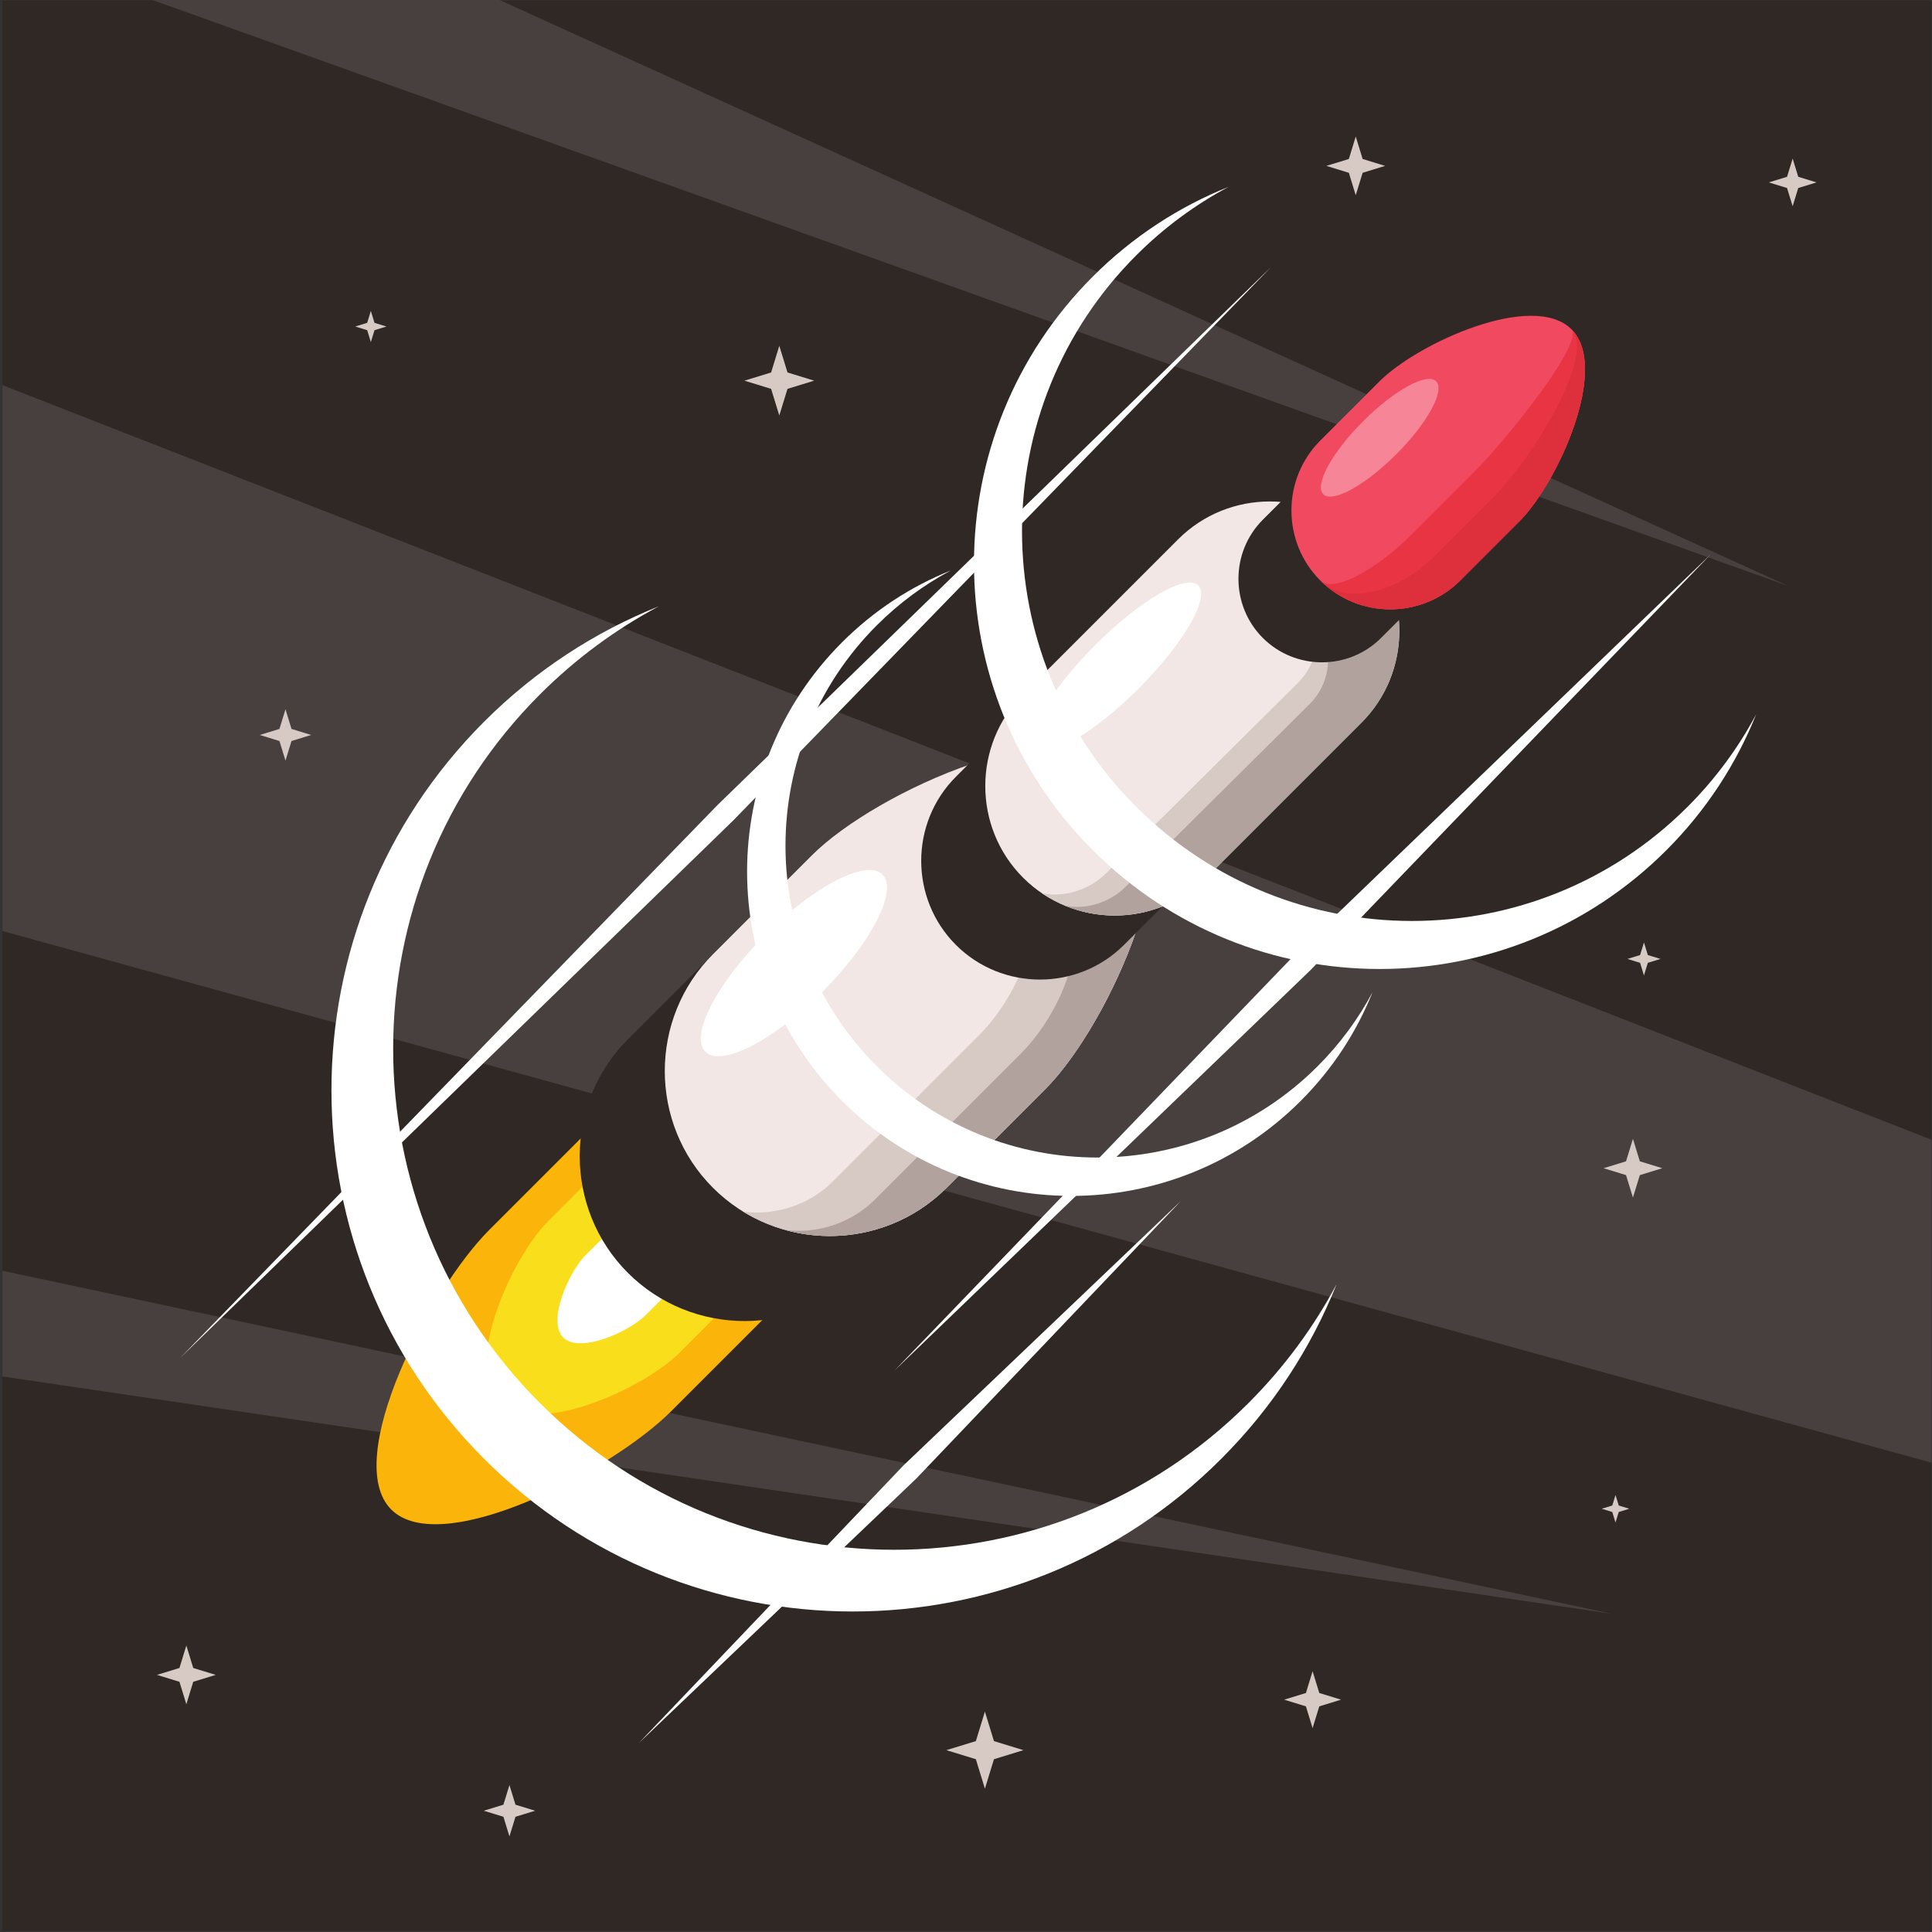 <?xml version="1.0" encoding="UTF-8" standalone="no"?>
<!-- Created with Inkscape (http://www.inkscape.org/) -->

<svg
   version="1.1"
   id="svg1"
   width="880"
   height="880"
   viewBox="0 0 880 880"
   sodipodi:docname="rocket-in-space.svg"
   inkscape:version="1.3.2 (091e20e, 2023-11-25, custom)"
   xmlns:inkscape="http://www.inkscape.org/namespaces/inkscape"
   xmlns:sodipodi="http://sodipodi.sourceforge.net/DTD/sodipodi-0.dtd"
   xmlns="http://www.w3.org/2000/svg"
   xmlns:svg="http://www.w3.org/2000/svg">
  <rect x="0" y="0" width="880" height="880" fill="#333333" stroke="none"/>
  <defs
     id="defs1">
    <clipPath
       clipPathUnits="userSpaceOnUse"
       id="clipPath5">
      <path
         d="M 0,660 H 660 V 0 H 0 Z"
         transform="translate(-133.654,-144.32)"
         id="path5" />
    </clipPath>
    <clipPath
       clipPathUnits="userSpaceOnUse"
       id="clipPath7">
      <path
         d="M 0,660 H 660 V 0 H 0 Z"
         transform="translate(-170.496,-181.162)"
         id="path7" />
    </clipPath>
    <clipPath
       clipPathUnits="userSpaceOnUse"
       id="clipPath9">
      <path
         d="M 0,660 H 660 V 0 H 0 Z"
         transform="translate(-192.412,-203.079)"
         id="path9" />
    </clipPath>
    <clipPath
       clipPathUnits="userSpaceOnUse"
       id="clipPath11">
      <path
         d="M 0,660 H 660 V 0 H 0 Z"
         transform="translate(-357.743,-368.411)"
         id="path11" />
    </clipPath>
    <clipPath
       clipPathUnits="userSpaceOnUse"
       id="clipPath13">
      <path
         d="M 0,660 H 660 V 0 H 0 Z"
         transform="translate(-386.803,-397.472)"
         id="path13" />
    </clipPath>
    <clipPath
       clipPathUnits="userSpaceOnUse"
       id="clipPath15">
      <path
         d="M 0,660 H 660 V 0 H 0 Z"
         transform="translate(-391.204,-351.939)"
         id="path15" />
    </clipPath>
    <clipPath
       clipPathUnits="userSpaceOnUse"
       id="clipPath17">
      <path
         d="M 0,660 H 660 V 0 H 0 Z"
         transform="translate(-389.006,-344.498)"
         id="path17" />
    </clipPath>
    <clipPath
       clipPathUnits="userSpaceOnUse"
       id="clipPath19">
      <path
         d="M 0,660 H 660 V 0 H 0 Z"
         transform="translate(-432.576,-443.245)"
         id="path19" />
    </clipPath>
    <clipPath
       clipPathUnits="userSpaceOnUse"
       id="clipPath21">
      <path
         d="M 0,660 H 660 V 0 H 0 Z"
         transform="translate(-465.112,-475.78)"
         id="path21" />
    </clipPath>
    <clipPath
       clipPathUnits="userSpaceOnUse"
       id="clipPath23">
      <path
         d="M 0,660 H 660 V 0 H 0 Z"
         transform="translate(-468.152,-472.412)"
         id="path23" />
    </clipPath>
    <clipPath
       clipPathUnits="userSpaceOnUse"
       id="clipPath25">
      <path
         d="M 0,660 H 660 V 0 H 0 Z"
         transform="translate(-476.21,-457.109)"
         id="path25" />
    </clipPath>
    <clipPath
       clipPathUnits="userSpaceOnUse"
       id="clipPath27">
      <path
         d="M 0,660 H 660 V 0 H 0 Z"
         transform="translate(-505.968,-516.636)"
         id="path27" />
    </clipPath>
    <clipPath
       clipPathUnits="userSpaceOnUse"
       id="clipPath29">
      <path
         d="M 0,660 H 660 V 0 H 0 Z"
         transform="translate(-536.84,-547.506)"
         id="path29" />
    </clipPath>
    <clipPath
       clipPathUnits="userSpaceOnUse"
       id="clipPath31">
      <path
         d="M 0,660 H 660 V 0 H 0 Z"
         transform="translate(-536.84,-547.506)"
         id="path31" />
    </clipPath>
    <clipPath
       clipPathUnits="userSpaceOnUse"
       id="clipPath33">
      <path
         d="M 0,660 H 660 V 0 H 0 Z"
         transform="translate(-536.84,-547.506)"
         id="path33" />
    </clipPath>
    <clipPath
       clipPathUnits="userSpaceOnUse"
       id="clipPath35">
      <path
         d="M 0,660 H 660 V 0 H 0 Z"
         transform="translate(-301.473,-361.227)"
         id="path35" />
    </clipPath>
    <clipPath
       clipPathUnits="userSpaceOnUse"
       id="clipPath37">
      <path
         d="M 0,660 H 660 V 0 H 0 Z"
         transform="translate(-409.343,-460.003)"
         id="path37" />
    </clipPath>
    <clipPath
       clipPathUnits="userSpaceOnUse"
       id="clipPath39">
      <path
         d="M 0,660 H 660 V 0 H 0 Z"
         transform="translate(-490.604,-529.735)"
         id="path39" />
    </clipPath>
    <clipPath
       clipPathUnits="userSpaceOnUse"
       id="clipPath41">
      <path
         d="M 0,660 H 660 V 0 H 0 Z"
         transform="translate(-165.38,-413.459)"
         id="path41" />
    </clipPath>
    <clipPath
       clipPathUnits="userSpaceOnUse"
       id="clipPath43">
      <path
         d="M 0,660 H 660 V 0 H 0 Z"
         transform="translate(-287.667,-440.584)"
         id="path43" />
    </clipPath>
    <clipPath
       clipPathUnits="userSpaceOnUse"
       id="clipPath45">
      <path
         d="M 0,660 H 660 V 0 H 0 Z"
         transform="translate(-373.312,-565.516)"
         id="path45" />
    </clipPath>
    <clipPath
       clipPathUnits="userSpaceOnUse"
       id="clipPath47">
      <path
         d="M 0,660 H 660 V 0 H 0 Z"
         transform="translate(-250.527,-379.759)"
         id="path47" />
    </clipPath>
    <clipPath
       clipPathUnits="userSpaceOnUse"
       id="clipPath49">
      <path
         d="M 0,660 H 660 V 0 H 0 Z"
         transform="translate(-442.317,-333.861)"
         id="path49" />
    </clipPath>
    <clipPath
       clipPathUnits="userSpaceOnUse"
       id="clipPath51">
      <path
         d="M 0,660 H 660 V 0 H 0 Z"
         transform="translate(-308.618,-159.366)"
         id="path51" />
    </clipPath>
    <clipPath
       clipPathUnits="userSpaceOnUse"
       id="clipPath53">
      <path
         d="M 0,660 H 660 V 0 H 0 Z"
         transform="translate(-463.141,-613.365)"
         id="path53" />
    </clipPath>
    <clipPath
       clipPathUnits="userSpaceOnUse"
       id="clipPath55">
      <path
         d="M 0,660 H 660 V 0 H 0 Z"
         transform="translate(-126.686,-553.788)"
         id="path55" />
    </clipPath>
    <clipPath
       clipPathUnits="userSpaceOnUse"
       id="clipPath57">
      <path
         d="M 0,660 H 660 V 0 H 0 Z"
         transform="translate(-561.601,-338.055)"
         id="path57" />
    </clipPath>
    <clipPath
       clipPathUnits="userSpaceOnUse"
       id="clipPath59">
      <path
         d="M 0,660 H 660 V 0 H 0 Z"
         transform="translate(-551.88,-149.289)"
         id="path59" />
    </clipPath>
    <clipPath
       clipPathUnits="userSpaceOnUse"
       id="clipPath61">
      <path
         d="M 0,660 H 660 V 0 H 0 Z"
         transform="translate(-448.403,-89.086)"
         id="path61" />
    </clipPath>
    <clipPath
       clipPathUnits="userSpaceOnUse"
       id="clipPath63">
      <path
         d="M 0,660 H 660 V 0 H 0 Z"
         transform="translate(-63.658,-97.865)"
         id="path63" />
    </clipPath>
    <clipPath
       clipPathUnits="userSpaceOnUse"
       id="clipPath65">
      <path
         d="M 0,660 H 660 V 0 H 0 Z"
         transform="translate(-174.034,-50.204)"
         id="path65" />
    </clipPath>
    <clipPath
       clipPathUnits="userSpaceOnUse"
       id="clipPath67">
      <path
         d="M 0,660 H 660 V 0 H 0 Z"
         transform="translate(-336.459,-75.289)"
         id="path67" />
    </clipPath>
    <clipPath
       clipPathUnits="userSpaceOnUse"
       id="clipPath69">
      <path
         d="M 0,660 H 660 V 0 H 0 Z"
         transform="translate(-97.524,-417.701)"
         id="path69" />
    </clipPath>
    <clipPath
       clipPathUnits="userSpaceOnUse"
       id="clipPath71">
      <path
         d="M 0,660 H 660 V 0 H 0 Z"
         transform="translate(-266.222,-541.873)"
         id="path71" />
    </clipPath>
    <clipPath
       clipPathUnits="userSpaceOnUse"
       id="clipPath73">
      <path
         d="M 0,660 H 660 V 0 H 0 Z"
         transform="translate(-612.396,-605.84)"
         id="path73" />
    </clipPath>
    <clipPath
       clipPathUnits="userSpaceOnUse"
       id="clipPath75">
      <path
         d="M 0,660 H 660 V 0 H 0 Z"
         transform="translate(-557.836,-270.953)"
         id="path75" />
    </clipPath>
  </defs>
  <sodipodi:namedview
     id="namedview1"
     pagecolor="#ffffff"
     bordercolor="#000000"
     borderopacity="0.25"
     inkscape:showpageshadow="2"
     inkscape:pageopacity="0.0"
     inkscape:pagecheckerboard="0"
     inkscape:deskcolor="#d1d1d1"
     inkscape:zoom="0.67272727"
     inkscape:cx="439.25676"
     inkscape:cy="440"
     inkscape:window-width="1440"
     inkscape:window-height="830"
     inkscape:window-x="-6"
     inkscape:window-y="-6"
     inkscape:window-maximized="1"
     inkscape:current-layer="g1">
    <inkscape:page
       x="0"
       y="0"
       inkscape:label="1"
       id="page1"
       width="880"
       height="880"
       margin="0.62 0 0 1.103"
       bleed="0" />
  </sodipodi:namedview>
  <g
     id="g1"
     inkscape:groupmode="layer"
     inkscape:label="1">
    <g
       id="group-MC0">
      <path
         id="path2"
         d="M 0.827,0.464 H 660 V 659.999 H 0.827 Z"
         style="fill:#2f2825;fill-opacity:1;fill-rule:nonzero;stroke:none"
         transform="matrix(1.333,0,0,-1.333,0,880)" />
      <path
         id="path3"
         d="M 0,0 559.07,-200.281 118.61,0 Z m -51.245,-318.124 659.173,-181.684 v 110.351 l -659.173,257.861 z m 0,-152.211 550.112,-81.136 -550.112,117.263 z"
         style="fill:#47403e;fill-opacity:1;fill-rule:nonzero;stroke:none"
         transform="matrix(1.333,0,0,-1.333,69.429,4e-4)" />
      <path
         id="path4"
         d="m 0,0 c 17.066,-17.066 75.221,13.163 95.572,33.515 l 31.312,31.311 c 20.353,20.353 23.042,50.968 5.975,68.037 -17.064,17.064 -47.68,14.375 -68.033,-5.977 L 33.513,95.574 C 13.161,75.221 -17.066,17.066 0,0"
         style="fill:#fab40a;fill-opacity:1;fill-rule:evenodd;stroke:none"
         transform="matrix(1.333,0,0,-1.333,178.206,687.573)"
         clip-path="url(#clipPath5)" />
      <path
         id="path6"
         d="m 0,0 c 12.351,-12.352 49.276,4.36 61.628,16.714 l 19.004,19.001 c 12.35,12.352 12.35,32.563 0,44.918 -12.353,12.35 -32.565,12.35 -44.917,0 L 16.712,61.629 C 4.361,49.276 -12.352,12.353 0,0"
         style="fill:#f9de1c;fill-opacity:1;fill-rule:evenodd;stroke:none"
         transform="matrix(1.333,0,0,-1.333,227.327,638.451)"
         clip-path="url(#clipPath7)" />
      <path
         id="path8"
         d="m 0,0 c 5.636,-5.639 22.489,1.99 28.126,7.627 l 8.673,8.672 c 5.637,5.638 5.637,14.861 0,20.5 -5.637,5.636 -14.862,5.636 -20.499,0 L 7.627,28.127 C 1.989,22.488 -5.637,5.637 0,0"
         style="fill:#ffffff;fill-opacity:1;fill-rule:evenodd;stroke:none"
         transform="matrix(1.333,0,0,-1.333,256.549,609.228)"
         clip-path="url(#clipPath9)" />
      <path
         id="path10"
         d="m 0,0 c 21.949,-21.949 -7.749,-87.565 -29.699,-109.512 l -33.765,-33.768 c -21.95,-21.949 -57.868,-21.949 -79.816,0 -21.95,21.95 -21.95,57.867 0,79.814 l 33.767,33.767 C -87.563,-7.749 -21.947,21.95 0,0"
         style="fill:#2f2825;fill-opacity:1;fill-rule:evenodd;stroke:none"
         transform="matrix(1.333,0,0,-1.333,476.991,388.786)"
         clip-path="url(#clipPath11)" />
      <path
         id="path12"
         d="m 0,0 c 21.95,-21.95 -7.749,-87.564 -29.698,-109.514 l -33.766,-33.767 c -21.949,-21.949 -57.866,-21.949 -79.816,0 -21.948,21.947 -21.948,57.864 0,79.814 l 33.768,33.768 C -87.563,-7.75 -21.947,21.948 0,0"
         style="fill:#f2e7e5;fill-opacity:1;fill-rule:evenodd;stroke:none"
         transform="matrix(1.333,0,0,-1.333,515.737,350.038)"
         clip-path="url(#clipPath13)" />
      <path
         id="path14"
         d="m 0,0 c -6.538,-24.728 -21.578,-51.458 -34.098,-63.98 l -33.767,-33.768 c -18.792,-18.791 -47.817,-21.492 -69.554,-8.11 8.954,-1.29 21.388,0.959 30.903,10.476 l 49.779,49.779 c 10.937,10.937 19.973,29.753 17.961,42.79 z"
         style="fill:#d7c9c4;fill-opacity:1;fill-rule:evenodd;stroke:none"
         transform="matrix(1.333,0,0,-1.333,521.605,410.749)"
         clip-path="url(#clipPath15)" />
      <path
         id="path16"
         d="m 0,0 c -7.315,-22.476 -20.629,-45.267 -31.9,-56.54 l -33.767,-33.767 c -14.894,-14.895 -36.219,-19.678 -55.247,-14.358 8.953,-1.288 21.375,0.968 30.885,10.477 l 49.778,49.778 c 10.937,10.939 19.974,29.756 17.958,42.791 z"
         style="fill:#b2a29e;fill-opacity:1;fill-rule:evenodd;stroke:none"
         transform="matrix(1.333,0,0,-1.333,518.675,420.67)"
         clip-path="url(#clipPath17)" />
      <path
         id="path18"
         d="M 0,0 V -0.001 C 15.799,-15.8 15.799,-41.65 0.002,-57.449 l -48.61,-48.611 c -15.799,-15.796 -41.65,-15.796 -57.449,0 -15.798,15.801 -15.798,41.651 0,57.449 L -57.448,0 C -41.649,15.797 -15.799,15.797 0,0"
         style="fill:#2f2825;fill-opacity:1;fill-rule:evenodd;stroke:none"
         transform="matrix(1.333,0,0,-1.333,576.768,289.007)"
         clip-path="url(#clipPath19)" />
      <path
         id="path20"
         d="m 0,0 v 0 c 17.226,-17.227 17.226,-45.413 0,-62.638 l -53.002,-53.002 c -17.225,-17.227 -45.411,-17.227 -62.637,0 -17.225,17.227 -17.225,45.413 0,62.639 L -62.638,0 C -45.411,17.226 -17.226,17.226 0,0"
         style="fill:#f2e7e5;fill-opacity:1;fill-rule:evenodd;stroke:none"
         transform="matrix(1.333,0,0,-1.333,620.15,245.627)"
         clip-path="url(#clipPath21)" />
      <path
         id="path22"
         d="M 0,0 C 4.83,-5.939 7.886,-12.862 9.174,-20.049 8.623,-31.336 4.065,-42.461 -4.508,-51.033 l -56.37,-56.37 c -3.17,-3.171 -9.136,-9.892 -15.55,-16.432 -12.085,-3.044 -25.227,-0.952 -35.859,6.276 7.849,-1.685 16.517,1.369 21.949,6.761 l 65.475,65.004 c 5.779,5.735 8.45,14.345 5.425,23.817 L -1.67,0.978 Z"
         style="fill:#d7c9c4;fill-opacity:1;fill-rule:evenodd;stroke:none"
         transform="matrix(1.333,0,0,-1.333,624.203,250.118)"
         clip-path="url(#clipPath23)" />
      <path
         id="path24"
         d="M 0,0 C 4.45,-15.086 0.751,-32.12 -11.098,-43.967 L -64.1,-96.969 c -13.009,-13.011 -32.274,-16.192 -48.346,-9.547 7.383,-1.588 15.539,1.282 20.646,6.355 l 62.971,62.526 c 5.431,5.394 7.945,13.488 5.1,22.395 L -8.432,4.936 Z"
         style="fill:#b2a29e;fill-opacity:1;fill-rule:evenodd;stroke:none"
         transform="matrix(1.333,0,0,-1.333,634.947,270.521)"
         clip-path="url(#clipPath25)" />
      <path
         id="path26"
         d="M 0,0 V -0.001 C 11.111,-11.11 11.111,-29.29 0,-40.4 l -34.184,-34.185 c -11.11,-11.109 -29.289,-11.109 -40.4,0 -11.109,11.111 -11.109,29.29 0,40.4 L -40.398,0 C -29.288,11.109 -11.109,11.109 0,0"
         style="fill:#2f2825;fill-opacity:1;fill-rule:evenodd;stroke:none"
         transform="matrix(1.333,0,0,-1.333,674.624,191.152)"
         clip-path="url(#clipPath27)" />
      <path
         id="path28"
         d="M 0,0 C 13.148,-13.148 -4.643,-52.455 -17.791,-65.603 L -38.02,-85.83 c -13.148,-13.149 -34.663,-13.149 -47.812,0 -13.148,13.148 -13.148,34.664 0,47.812 l 20.229,20.228 C -52.454,-4.643 -13.148,13.15 0,0"
         style="fill:#f14960;fill-opacity:1;fill-rule:evenodd;stroke:none"
         transform="matrix(1.333,0,0,-1.333,715.786,149.992)"
         clip-path="url(#clipPath29)" />
      <path
         id="path30"
         d="M 0,0 C 13.148,-13.148 -4.643,-52.455 -17.791,-65.603 L -38.02,-85.83 c -13.148,-13.149 -34.663,-13.149 -47.812,0 4.267,-4.267 18.514,3.001 31.663,16.149 l 20.229,20.228 C -20.794,-36.305 4.265,-4.266 0,0"
         style="fill:#e93444;fill-opacity:1;fill-rule:evenodd;stroke:none"
         transform="matrix(1.333,0,0,-1.333,715.786,149.992)"
         clip-path="url(#clipPath31)" />
      <path
         id="path32"
         d="M 0,0 C 13.148,-13.148 -4.643,-52.455 -17.791,-65.603 L -38.02,-85.83 c -13.148,-13.149 -34.663,-13.149 -47.812,0 8.452,-8.451 26.122,-4.607 39.272,8.54 l 20.228,20.228 C -13.185,-43.914 8.45,-8.45 0,0"
         style="fill:#dd2f3c;fill-opacity:1;fill-rule:evenodd;stroke:none"
         transform="matrix(1.333,0,0,-1.333,715.786,149.992)"
         clip-path="url(#clipPath33)" />
      <path
         id="path34"
         d="m 0,0 c 5.387,-5.389 -3.795,-23.307 -20.51,-40.022 -16.715,-16.716 -34.633,-25.899 -40.022,-20.509 -5.387,5.39 3.797,23.305 20.51,40.021 C -23.307,-3.795 -5.389,5.387 0,0"
         style="fill:#ffffff;fill-opacity:1;fill-rule:evenodd;stroke:none"
         transform="matrix(1.333,0,0,-1.333,401.964,398.364)"
         clip-path="url(#clipPath35)" />
      <path
         id="path36"
         d="m 0,0 c 4.101,-4.103 -5.032,-19.886 -20.4,-35.255 -15.369,-15.367 -31.151,-24.5 -35.253,-20.398 -4.102,4.103 5.029,19.887 20.397,35.254 C -19.888,-5.03 -4.103,4.102 0,0"
         style="fill:#ffffff;fill-opacity:1;fill-rule:evenodd;stroke:none"
         transform="matrix(1.333,0,0,-1.333,545.79,266.663)"
         clip-path="url(#clipPath37)" />
      <path
         id="path38"
         d="m 0,0 c 3.124,-3.123 -2.982,-14.29 -13.635,-24.944 -10.654,-10.654 -21.82,-16.758 -24.944,-13.636 -3.121,3.123 2.983,14.291 13.637,24.944 C -14.29,-2.982 -3.121,3.122 0,0"
         style="fill:#f68598;fill-opacity:1;fill-rule:evenodd;stroke:none"
         transform="matrix(1.333,0,0,-1.333,654.138,173.687)"
         clip-path="url(#clipPath39)" />
      <path
         id="path40"
         d="M 0,0 C 17.598,17.598 37.967,30.736 59.698,39.429 45.094,31.652 31.376,21.619 19.068,9.311 c -66.86,-66.86 -66.86,-175.261 0,-242.123 66.859,-66.858 175.261,-66.858 242.122,0 12.308,12.309 22.342,26.027 30.118,40.631 -8.693,-21.73 -21.831,-42.1 -39.431,-59.697 C 182.323,-321.434 69.555,-321.434 0,-251.878 -69.555,-182.324 -69.555,-69.554 0,0"
         style="fill:#ffffff;fill-opacity:1;fill-rule:evenodd;stroke:none"
         transform="matrix(1.333,0,0,-1.333,220.507,328.721)"
         clip-path="url(#clipPath41)" />
      <path
         id="path42"
         d="M 0,0 C 10.948,10.949 23.622,19.124 37.144,24.533 28.058,19.694 19.52,13.451 11.863,5.794 c -41.601,-41.6 -41.601,-109.045 0,-150.646 41.6,-41.601 109.047,-41.601 150.648,0 7.657,7.655 13.899,16.192 18.738,25.279 -5.41,-13.52 -13.584,-26.193 -24.534,-37.143 C 113.44,-199.993 43.276,-199.993 0,-156.716 -43.276,-113.44 -43.276,-43.276 0,0"
         style="fill:#ffffff;fill-opacity:1;fill-rule:evenodd;stroke:none"
         transform="matrix(1.333,0,0,-1.333,383.556,292.555)"
         clip-path="url(#clipPath43)" />
      <path
         id="path44"
         d="M 0,0 C 13.693,13.695 29.543,23.918 46.454,30.683 35.09,24.631 24.415,16.824 14.839,7.245 c -52.03,-52.028 -52.03,-136.383 0,-188.411 52.028,-52.028 136.382,-52.028 188.41,0 9.578,9.577 17.387,20.252 23.437,31.618 -6.765,-16.912 -16.988,-32.761 -30.682,-46.456 -54.125,-54.125 -141.88,-54.125 -196.004,0 C -54.125,-141.879 -54.125,-54.126 0,0"
         style="fill:#ffffff;fill-opacity:1;fill-rule:evenodd;stroke:none"
         transform="matrix(1.333,0,0,-1.333,497.749,125.979)"
         clip-path="url(#clipPath45)" />
      <path
         id="path46"
         d="M 0,0 91.905,94.565 183.809,189.13 89.245,97.226 -5.32,5.322 l -91.905,-94.566 -91.906,-94.565 94.566,91.905 z"
         style="fill:#ffffff;fill-opacity:1;fill-rule:evenodd;stroke:none"
         transform="matrix(1.333,0,0,-1.333,334.036,373.654)"
         clip-path="url(#clipPath47)" />
      <path
         id="path48"
         d="m 0,0 71.063,68.402 71.062,68.403 -68.4,-71.062 -68.403,-71.062 -71.062,-68.403 -71.062,-68.402 68.403,71.061 z"
         style="fill:#ffffff;fill-opacity:1;fill-rule:evenodd;stroke:none"
         transform="matrix(1.333,0,0,-1.333,589.757,434.852)"
         clip-path="url(#clipPath49)" />
      <path
         id="path50"
         d="M 0,0 47.449,45.232 94.898,90.462 49.666,43.015 4.434,-4.435 l -47.447,-45.231 -47.449,-45.23 45.23,47.447 z"
         style="fill:#ffffff;fill-opacity:1;fill-rule:evenodd;stroke:none"
         transform="matrix(1.333,0,0,-1.333,411.491,667.512)"
         clip-path="url(#clipPath51)" />
      <path
         id="path52"
         d="m 0,0 2.357,-7.677 7.678,-2.358 -7.678,-2.358 -2.357,-7.676 -2.358,7.676 -7.676,2.358 7.676,2.358 z"
         style="fill:#d7c9c4;fill-opacity:1;fill-rule:evenodd;stroke:none"
         transform="matrix(1.333,0,0,-1.333,617.521,62.18)"
         clip-path="url(#clipPath53)" />
      <path
         id="path54"
         d="M 0,0 1.253,-4.078 5.332,-5.331 1.253,-6.583 0,-10.661 l -1.252,4.078 -4.078,1.252 4.078,1.253 z"
         style="fill:#d7c9c4;fill-opacity:1;fill-rule:evenodd;stroke:none"
         transform="matrix(1.333,0,0,-1.333,168.915,141.616)"
         clip-path="url(#clipPath55)" />
      <path
         id="path56"
         d="M 0,0 1.327,-4.315 5.644,-5.643 1.327,-6.97 0,-11.287 l -1.327,4.317 -4.318,1.327 4.318,1.328 z"
         style="fill:#d7c9c4;fill-opacity:1;fill-rule:evenodd;stroke:none"
         transform="matrix(1.333,0,0,-1.333,748.801,429.26)"
         clip-path="url(#clipPath57)" />
      <path
         id="path58"
         d="M 0,0 1.106,-3.597 4.703,-4.703 1.106,-5.808 0,-9.406 l -1.104,3.598 -3.6,1.105 3.6,1.106 z"
         style="fill:#d7c9c4;fill-opacity:1;fill-rule:evenodd;stroke:none"
         transform="matrix(1.333,0,0,-1.333,735.84,680.948)"
         clip-path="url(#clipPath59)" />
      <path
         id="path60"
         d="M 0,0 2.284,-7.437 9.722,-9.722 2.284,-12.006 0,-19.441 l -2.284,7.435 -7.436,2.284 7.436,2.285 z"
         style="fill:#d7c9c4;fill-opacity:1;fill-rule:evenodd;stroke:none"
         transform="matrix(1.333,0,0,-1.333,597.871,761.219)"
         clip-path="url(#clipPath61)" />
      <path
         id="path62"
         d="m 0,0 2.358,-7.676 7.677,-2.357 -7.677,-2.358 -2.358,-7.675 -2.357,7.675 -7.676,2.358 7.676,2.357 z"
         style="fill:#d7c9c4;fill-opacity:1;fill-rule:evenodd;stroke:none"
         transform="matrix(1.333,0,0,-1.333,84.878,749.513)"
         clip-path="url(#clipPath63)" />
      <path
         id="path64"
         d="M 0,0 2.063,-6.716 8.78,-8.78 2.063,-10.844 0,-17.561 l -2.063,6.717 -6.717,2.064 6.717,2.064 z"
         style="fill:#d7c9c4;fill-opacity:1;fill-rule:evenodd;stroke:none"
         transform="matrix(1.333,0,0,-1.333,232.045,813.061)"
         clip-path="url(#clipPath65)" />
      <path
         id="path66"
         d="M 0,0 3.095,-10.076 13.17,-13.171 3.095,-16.266 0,-26.34 l -3.095,10.074 -10.074,3.095 10.074,3.095 z"
         style="fill:#d7c9c4;fill-opacity:1;fill-rule:evenodd;stroke:none"
         transform="matrix(1.333,0,0,-1.333,448.612,779.615)"
         clip-path="url(#clipPath67)" />
      <path
         id="path68"
         d="M 0,0 2.063,-6.716 8.78,-8.78 2.063,-10.843 0,-17.56 l -2.063,6.717 -6.717,2.063 6.717,2.064 z"
         style="fill:#d7c9c4;fill-opacity:1;fill-rule:evenodd;stroke:none"
         transform="matrix(1.333,0,0,-1.333,130.032,323.065)"
         clip-path="url(#clipPath69)" />
      <path
         id="path70"
         d="m 0,0 2.801,-9.116 9.115,-2.8 -9.115,-2.8 -2.801,-9.116 -2.801,9.116 -9.115,2.8 9.115,2.8 z"
         style="fill:#d7c9c4;fill-opacity:1;fill-rule:evenodd;stroke:none"
         transform="matrix(1.333,0,0,-1.333,354.962,157.503)"
         clip-path="url(#clipPath71)" />
      <path
         id="path72"
         d="M 0,0 1.917,-6.238 8.153,-8.154 1.917,-10.068 0,-16.306 l -1.915,6.238 -6.238,1.914 6.238,1.916 z"
         style="fill:#d7c9c4;fill-opacity:1;fill-rule:evenodd;stroke:none"
         transform="matrix(1.333,0,0,-1.333,816.527,72.214)"
         clip-path="url(#clipPath73)" />
      <path
         id="path74"
         d="m 0,0 2.358,-7.676 7.676,-2.358 -7.676,-2.358 -2.358,-7.675 -2.357,7.675 -7.678,2.358 7.678,2.358 z"
         style="fill:#d7c9c4;fill-opacity:1;fill-rule:evenodd;stroke:none"
         transform="matrix(1.333,0,0,-1.333,743.781,518.729)"
         clip-path="url(#clipPath75)" />
    </g>
  </g>
</svg>
